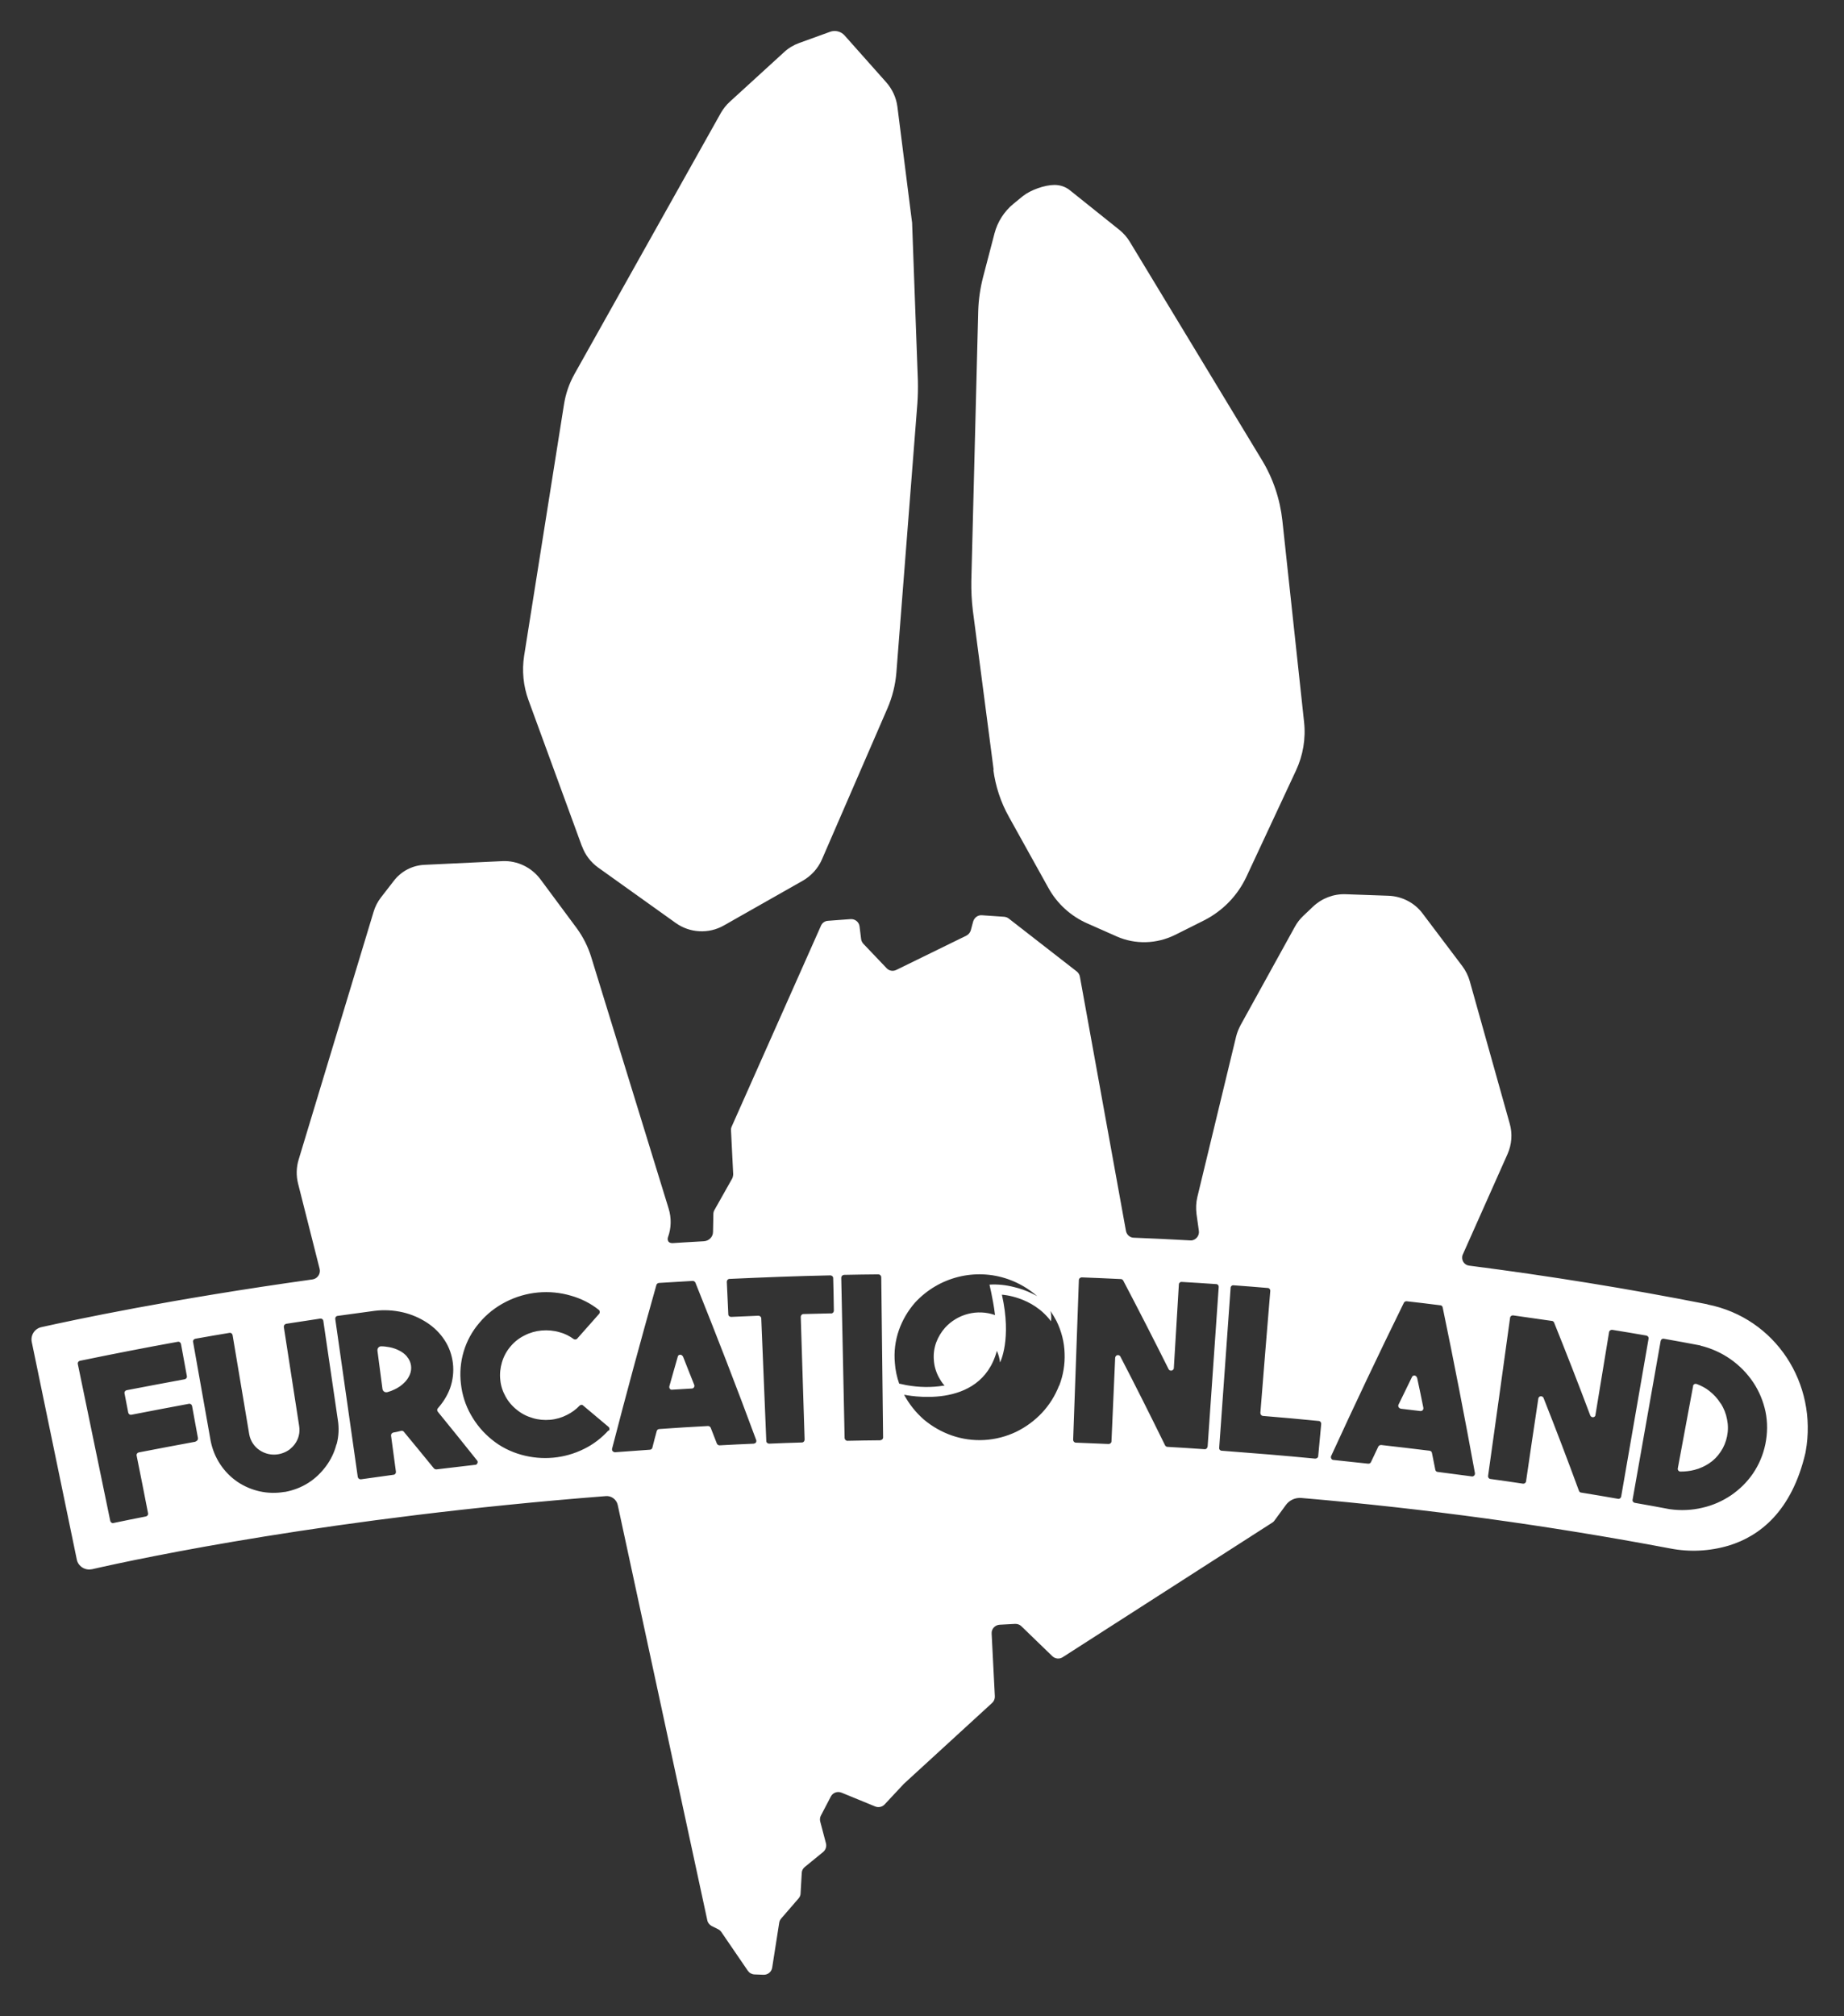 <?xml version="1.0" encoding="UTF-8"?>
<svg id="Layer_1" xmlns="http://www.w3.org/2000/svg" version="1.1" viewBox="0 0 1097.3 1199.3">
  <rect x="0" y="0" width="1097.3" height="1199.3" fill="#333333" stroke="none"/>
  <!-- Generator: Adobe Illustrator 29.0.0, SVG Export Plug-In . SVG Version: 2.1.0 Build 186)  -->
  <defs>
    <style>
      .st0 {
        fill: #fff;
      }
    </style>
  </defs>
  <path class="st0" d="M346.4,503.5c1.8,5,5.2,9.4,9.5,12.5l46.2,33c8.4,6,19.6,6.6,28.6,1.5l47.1-26.7c5-2.9,9-7.3,11.3-12.6l39-89.9c2.9-6.7,4.7-13.9,5.3-21.2l12.5-160.2c.3-4.4.4-8.9.3-13.3l-3.4-92.9c0-.8,0-1.6-.2-2.4l-8.6-67.9c-.7-5.3-3-10.3-6.5-14.3l-24.9-28c-2.1-2.4-5.6-3.3-8.6-2.2l-18.5,6.7c-3.3,1.2-6.3,3-8.9,5.4l-32.3,29.5c-2.1,1.9-3.9,4.2-5.3,6.6l-87.1,155.3c-3.2,5.7-5.3,11.8-6.3,18.2l-23.7,149.4c-1.4,8.9-.5,18.1,2.6,26.5l31.8,86.9Z"/>
  <path class="st0" d="M591.1,457.9c1.3,9.8,4.4,19.3,9.3,28l23.5,42.3c5.2,9.4,13.4,16.8,23.2,21.1l17.4,7.7c11.1,4.9,23.8,4.5,34.7-.9l17.2-8.6c11.1-5.6,20-14.7,25.3-26l29.5-63.2c4.2-9,5.9-19,4.8-28.9l-12.9-119.7c-1.4-12.8-5.5-25.1-12.2-36.1l-78.6-129.8c-1.6-2.7-3.7-5-6.1-7l-29.5-23.6c-2.6-2.1-5.8-3.2-9.2-3.2h0c-5.8,0-14.3,3-18.9,6.7l-5.5,4.5c-5.5,4.5-9.5,10.7-11.3,17.6l-6.8,26c-1.7,6.6-2.7,13.4-2.9,20.3l-4.1,160.4c-.1,5.9.2,11.8.9,17.6l12.4,94.9Z"/>
  <path class="st0" d="M843.2,819.5c-.2-.9-1.1-1.5-1.9-1.3-.5.1-.9.4-1.1.9-2.7,5.5-5.3,10.9-8,16.4-.4.8,0,1.8.8,2.2.2,0,.3.1.5.2,3.9.5,7.8.9,11.7,1.4.9.1,1.7-.5,1.8-1.4,0-.2,0-.4,0-.5-1.2-5.9-2.4-11.9-3.7-17.8Z"/>
  <path class="st0" d="M242.2,806.9c-1.2-1.4-2.7-2.6-4.3-3.4-2-1.1-4.1-1.8-6.3-2.2-1.6-.3-3.2-.5-4.8-.5-1.2,0-2.2,1-2.2,2.3,0,0,0,.2,0,.3,1,7.6,2,15.2,3,22.8.2,1.2,1.3,2.1,2.5,1.9,0,0,.2,0,.3,0,1.5-.4,3.1-1,4.5-1.7,2-1,3.9-2.2,5.5-3.8,1.5-1.4,2.6-3,3.4-4.8,1.6-3.6,1-7.8-1.6-10.8h0Z"/>
  <path class="st0" d="M406.3,806.8c-.3-.8-1.3-1.2-2.1-.9-.5.2-.8.6-.9,1.1-1.7,5.8-3.3,11.7-5,17.6-.2.9.3,1.8,1.1,2,.2,0,.4,0,.6,0l11.7-.7c.9,0,1.6-.8,1.5-1.7,0-.2,0-.4-.1-.5-2.2-5.6-4.5-11.2-6.7-16.9Z"/>
  <path class="st0" d="M1023.9,834.8c-1.8-2.9-4.1-5.4-6.8-7.5-2.3-1.8-4.8-3.1-7.5-4.1-.9-.3-1.8.1-2.1,1,0,0,0,.2,0,.3l-9.1,48.9c-.2.9.5,1.8,1.4,1.9,0,0,.2,0,.2,0,2.8,0,5.6-.3,8.3-1,3.2-.8,6.2-2.2,8.9-4,2.7-1.8,4.9-4.1,6.7-6.8,1.9-2.8,3.1-5.8,3.8-9.1.7-3.4.7-6.8,0-10.2-.6-3.3-1.9-6.5-3.7-9.4Z"/>
  <path class="st0" d="M1016,775.8c-47.6-9.4-95-17-141.8-23-2.6-.3-4.4-2.7-4.1-5.3,0-.5.2-.9.4-1.4l26.6-59.7c2.5-5.7,3-12,1.3-18l-23.8-84.8c-.9-3.2-2.4-6.2-4.4-8.9l-23.7-31.4c-4.8-6.4-12.3-10.2-20.3-10.5l-25.3-.9c-7.3-.3-14.3,2.4-19.6,7.4l-5.8,5.5c-2,1.9-3.7,4.1-5,6.5l-32.3,58.5c-1.1,2.1-2,4.3-2.6,6.6l-23.1,95.6c-.8,3.3-.9,6.7-.5,10.1l1.4,10c.4,2.7-1.5,5.3-4.2,5.7-.3,0-.7,0-1,0-11.2-.6-22.4-1.2-33.5-1.6-2.3,0-4.3-1.8-4.7-4.1l-27.4-151.2c-.2-1.2-.9-2.3-1.9-3.1l-40.5-31.5c-.8-.6-1.7-.9-2.7-1l-13.2-.9c-2.4-.2-4.5,1.4-5.2,3.7l-1.4,5.2c-.4,1.4-1.3,2.5-2.6,3.2l-41.7,20.4c-2,1-4.3.6-5.8-1l-13.9-14.6c-.7-.8-1.2-1.8-1.3-2.9l-.9-7.3c-.3-2.7-2.7-4.6-5.4-4.4l-13.4,1c-1.9.1-3.5,1.3-4.2,3l-53.1,119.4c-.3.7-.5,1.5-.4,2.3l1.3,25.9c0,.9-.2,1.9-.6,2.7l-10.6,18.8c-.4.7-.6,1.5-.6,2.4l-.2,10.5c0,3-2.4,5.4-5.4,5.6-6.1.3-18.3,1.1-18.4,1.1-4.1.2-3.1-3.4-3-3.5,2-5.5,2.1-11.4.4-17l-46.1-149.7c-1.9-6.1-4.8-11.9-8.6-17.1l-21.6-29.1c-5.3-7.1-13.8-11.2-22.6-10.8l-46.3,2.2c-7.3.3-14,3.8-18.4,9.6l-7.6,9.8c-2,2.6-3.5,5.5-4.4,8.6l-44.6,147.4c-1.4,4.6-1.5,9.6-.3,14.3l12.8,50.6c.7,2.7-1,5.5-3.7,6.2-.2,0-.3,0-.5.1-84.6,11.8-142.1,24.1-161.4,28.4-4,.9-6.5,4.8-5.7,8.8l26.8,129.4c.8,4,4.8,6.6,8.8,5.8,0,0,.1,0,.2,0,29.3-6.7,142.9-30.8,305.8-43.5,3.3-.3,6.4,2,7.1,5.3l53.3,247c.3,1.5,1.3,2.7,2.6,3.4l3.8,1.9c.8.4,1.4.9,1.9,1.6l15.8,23.1c.9,1.3,2.3,2.1,3.9,2.2l5.4.2c2.6.1,4.8-1.7,5.2-4.2l4.2-26.8c.1-.9.6-1.8,1.2-2.5l10.3-11.9c.7-.8,1.2-1.9,1.2-3l.7-12.1c0-1.4.7-2.7,1.8-3.6l10.9-8.9c1.5-1.2,2.2-3.3,1.7-5.2l-3.4-12.9c-.3-1.2-.2-2.5.4-3.6l5.9-11.3c1.2-2.3,3.9-3.3,6.4-2.3l20,8.2c1.9.8,4.2.3,5.6-1.2l11.3-12.1.3-.3,52.4-48c1.1-1,1.7-2.5,1.6-4l-1.9-37.2c-.2-2.8,2-5.1,4.7-5.3,0,0,0,0,0,0l9.3-.5c1.4,0,2.7.4,3.7,1.4l18.4,17.8c1.7,1.6,4.2,1.9,6.2.6l124.8-80.1c.5-.3,1-.8,1.3-1.3l6.6-9c2.1-3,5.7-4.6,9.3-4.3,73.6,6.3,146.7,16.3,219.3,30,11.7,2.3,23.7,1.7,35.1-1.7,18-5.5,37.4-20,45.6-55.3,0-.2,0-.4.1-.6,7.3-40.5-18-79.5-58.4-87.5ZM116.5,857.5c-11.3,2.1-22.6,4.2-33.9,6.4-.9.2-1.5,1-1.3,1.9,0,0,0,0,0,0,2.3,11.4,4.6,22.9,6.8,34.3.2.9-.4,1.7-1.3,1.9-6.4,1.3-12.9,2.5-19.3,3.9-.9.2-1.7-.4-1.9-1.3-6.4-31.1-12.9-62.2-19.3-93.3-.2-.9.4-1.7,1.3-1.9,0,0,0,0,0,0,19.4-4,38.8-7.8,58.2-11.3.9-.2,1.7.4,1.9,1.3,0,0,0,0,0,0,1.2,6.4,2.3,12.7,3.5,19.1.2.9-.4,1.7-1.3,1.9,0,0,0,0,0,0-11.5,2.1-23,4.3-34.5,6.5-.9.2-1.5,1-1.3,1.9,0,0,0,0,0,0l2.2,11.4c.2.9,1,1.5,1.9,1.3,11.4-2.2,22.8-4.4,34.2-6.5.9-.2,1.7.4,1.9,1.3,0,0,0,0,0,0,1.2,6.4,2.3,12.8,3.5,19.1.1.9-.4,1.7-1.3,1.9h0ZM200.2,859.1c-1.2,4.7-3.3,9.1-6.2,13-2.9,3.9-6.4,7.3-10.5,9.9-4.2,2.7-9,4.5-13.9,5.4h-.4c-9.7,1.7-19.7-.5-27.9-6-4.1-2.8-7.6-6.4-10.3-10.5-2.7-4.1-4.6-8.7-5.6-13.6-3.5-19.7-7-39.4-10.5-59.1-.2-.9.4-1.7,1.3-1.9,0,0,0,0,0,0,6.8-1.2,13.5-2.4,20.3-3.5.9-.2,1.7.4,1.9,1.3l9.9,59c.7,3.9,2.9,7.3,6.2,9.5,5.5,3.7,12.6,3.4,17.9-.5,1.1-.9,2.1-1.9,3-3.1,1.1-1.5,2-3.3,2.4-5.1.5-1.9.5-3.9.2-5.8l-9.1-58.8c-.1-.9.5-1.7,1.4-1.9,6.8-1,13.5-2.1,20.3-3.1.9-.1,1.7.5,1.8,1.4,0,0,0,0,0,0,2.9,19.6,5.7,39.1,8.6,58.7.8,4.9.6,9.9-.7,14.7h0ZM282.6,871.3c-7.6.9-15.3,1.8-22.9,2.7-.6,0-1.1-.2-1.5-.6-5.9-7.3-11.9-14.5-17.9-21.8-.4-.5-1.1-.7-1.7-.5-.8.2-1.6.4-2.5.6l-2.1.4c-.8.2-1.4,1-1.3,1.8,1,7.2,1.9,14.3,2.9,21.5.1.9-.5,1.7-1.4,1.8-6.5.9-13,1.8-19.4,2.7-.9.1-1.7-.5-1.9-1.4-4.5-31.3-8.9-62.7-13.4-94-.1-.9.5-1.7,1.4-1.8,0,0,0,0,0,0,7.3-1,14.7-2,22-3,5.6-.7,11.3-.4,16.9.9,5.1,1.2,10,3.3,14.4,6.2,4.1,2.7,7.7,6.2,10.4,10.4,2.7,4.1,4.3,8.8,4.9,13.6.6,5.1,0,10.2-1.7,15-1.6,4.3-4.1,8.3-7.2,11.8-.6.6-.6,1.5,0,2.2,7.8,9.6,15.6,19.2,23.3,28.9.6.7.4,1.7-.3,2.3-.2.2-.5.3-.8.3h0ZM362,850.9c-4.1,4.5-8.9,8.2-14.4,10.9-11.6,5.8-24.9,7-37.4,3.5-6.4-1.8-12.4-4.8-17.5-9-5.1-4.1-9.3-9.1-12.5-14.8-3.2-5.6-5.2-11.9-5.9-18.3-1.6-13.1,2.3-26.3,10.9-36.3,4.4-5.3,9.8-9.5,15.9-12.6,12-6.1,25.8-7.4,38.7-3.6,6,1.7,11.6,4.5,16.5,8.4.7.5.8,1.6.3,2.3,0,0,0,0,0,0-4.4,4.9-8.7,9.9-13.1,14.8-.5.6-1.5.7-2.1.3-2.6-1.9-5.4-3.3-8.5-4.1-3.4-1-7-1.3-10.6-1-3.5.3-7,1.3-10.1,2.9-3.3,1.6-6.2,3.9-8.5,6.7-2.3,2.7-4,5.9-5,9.3-1,3.4-1.4,6.9-1,10.4.3,3.5,1.4,6.8,3.1,9.9,1.7,3.1,4,5.8,6.8,8,2.8,2.3,6,3.9,9.5,4.9,3.3,1,6.8,1.3,10.3,1,3.5-.3,6.9-1.3,10-2.9,2.8-1.4,5.3-3.2,7.5-5.5.6-.6,1.6-.7,2.2,0,5,4.2,10,8.4,15,12.6.7.6.8,1.6.2,2.3,0,0,0,0,0,0h0ZM448.8,858.7c-6.9.3-13.7.6-20.6,1-.7,0-1.3-.4-1.6-1l-3.7-9.5c-.3-.6-.9-1-1.6-1-9.6.5-19.3,1.1-29,1.8-.7,0-1.3.5-1.5,1.2-.9,3.3-1.8,6.6-2.6,9.9-.2.7-.8,1.2-1.5,1.2-6.9.5-13.8,1-20.7,1.5-.9,0-1.7-.6-1.8-1.5,0-.2,0-.3,0-.5,8.4-32.5,17.2-65,26.4-97.5.2-.7.8-1.1,1.5-1.2,6.7-.4,13.4-.8,20.1-1.2.7,0,1.3.4,1.6,1,12.5,31.1,24.6,62.3,36.2,93.7.3.9-.2,1.8-1.1,2-.1,0-.2,0-.3,0h0ZM494.5,781.2c-5.4.1-10.9.3-16.4.4-.9,0-1.6.8-1.6,1.7l2.3,73c0,.9-.7,1.7-1.6,1.7,0,0,0,0,0,0-6.5.2-13,.4-19.5.7-.9,0-1.7-.7-1.7-1.5,0,0,0,0,0,0-1-24.3-2-48.6-3-73,0-.9-.8-1.6-1.7-1.6,0,0,0,0,0,0-5.4.2-10.8.5-16.2.7-.9,0-1.7-.6-1.7-1.5,0,0,0,0,0,0-.3-6.5-.6-12.9-.9-19.4,0-.9.7-1.7,1.6-1.7,0,0,0,0,0,0,20-.9,40-1.7,60-2.1.9,0,1.7.7,1.7,1.6.2,6.5.3,12.9.4,19.4,0,.9-.7,1.6-1.6,1.7h0ZM523.8,856.7c-6.5,0-13,.2-19.5.3-.9,0-1.6-.7-1.7-1.6l-2-95.4c0-.9.7-1.6,1.6-1.7,6.8-.1,13.7-.3,20.5-.3.9,0,1.6.7,1.7,1.6h0s1.1,95.4,1.1,95.4c0,.9-.7,1.6-1.6,1.6h0ZM535.1,823.1c-1.4-4-2.3-8.1-2.6-12.4-.6-6.6.2-13.2,2.4-19.5,2.1-6,5.4-11.6,9.6-16.4,14.1-15.3,35.9-20.8,55.5-13.9,6.2,2.2,11.9,5.5,16.9,9.8l.4.3c-1-.5-1.9-1-2.9-1.5-3.6-1.8-7.3-3.1-11.2-4-4.7-1.2-9.6-1.7-14.4-1.4l1,4.5c.7,3.4,1.7,8.4,2.3,13.6-10.5-3.7-22.2-.7-29.7,7.5-2.3,2.6-4.1,5.6-5.3,8.8-1.2,3.3-1.7,6.9-1.4,10.4.2,3.5,1.2,7,2.9,10.2,1,1.8,2.1,3.6,3.5,5.1h-.7c-7.3,1.2-14.7,1-22-.3l-4.2-.9ZM630.2,824.2c-2.3,5.9-5.7,11.4-10.1,16.1-4.4,4.7-9.6,8.5-15.3,11.3-12.1,5.8-25.9,6.6-38.5,2.2-6-2.1-11.6-5.3-16.5-9.4-4.8-4.2-8.8-9.2-11.8-14.8,0-.1,45.4,10.3,55.2-26.1,1,2.2,1.6,4.5,1.9,6.9,0,0,7.1-13.7,1.1-40.3,0,0,18.1.9,29.2,15.8.3-2,.2-4.1-.3-6.1,1.3,1.9,2.5,3.9,3.6,6,2.9,5.9,4.6,12.4,4.8,19,.3,6.6-.8,13.2-3.2,19.4h0ZM718.5,860.5c0,.9-.8,1.6-1.7,1.5,0,0,0,0,0,0-7.3-.5-14.7-1-22.1-1.4-.6,0-1.1-.4-1.4-.9-8.7-17.7-17.5-35.3-26.6-52.8-.4-.8-1.4-1.1-2.2-.7-.5.3-.8.8-.9,1.4-.7,16.6-1.5,33.1-2.2,49.7,0,.9-.8,1.6-1.7,1.6,0,0,0,0,0,0-6.5-.3-13-.5-19.5-.8-.9,0-1.6-.8-1.6-1.7,0,0,0,0,0,0,1.1-31.7,2.3-63.3,3.4-95,0-.9.8-1.6,1.7-1.6,7.8.3,15.5.6,23.3,1,.6,0,1.1.4,1.4.9,9.2,17.5,18.2,35.1,27,52.7.4.8,1.4,1.1,2.2.7.5-.3.9-.8.9-1.3,1-16.6,2-33.2,3-49.8,0-.9.8-1.6,1.7-1.5,6.8.4,13.6.8,20.5,1.3.9,0,1.6.8,1.5,1.8-2.2,31.7-4.4,63.4-6.6,95h0ZM784.4,866.1c0,.9-.9,1.5-1.8,1.5,0,0,0,0,0,0-18.5-1.8-37-3.3-55.6-4.7-.9,0-1.6-.8-1.5-1.7l6.8-95.2c0-.9.8-1.6,1.7-1.5,0,0,0,0,0,0,6.8.5,13.6,1,20.4,1.6.9,0,1.6.9,1.5,1.8,0,0,0,0,0,0-2,24.2-4,48.3-5.9,72.5,0,.9.6,1.7,1.5,1.8,0,0,0,0,0,0,11.1.9,22.1,1.9,33.2,3,.9,0,1.6.9,1.5,1.8-.6,6.4-1.2,12.9-1.8,19.3h0ZM876,878.2c-6.8-.9-13.7-1.8-20.5-2.7-.7,0-1.3-.6-1.4-1.3-.7-3.3-1.3-6.7-2-10-.1-.7-.7-1.2-1.4-1.3-9.6-1.2-19.2-2.3-28.8-3.4-.7,0-1.4.3-1.7.9-1.5,3.1-2.9,6.2-4.4,9.3-.3.6-1,1-1.7.9-6.9-.7-13.8-1.5-20.6-2.2-.9,0-1.6-.9-1.5-1.8,0-.2,0-.4.1-.5,14-30.5,28.4-60.9,43.3-91.2.3-.6,1-1,1.7-.9,6.7.8,13.4,1.5,20,2.4.7,0,1.3.6,1.4,1.3,6.8,32.8,13.2,65.7,19.2,98.6.1.9-.5,1.7-1.4,1.9-.1,0-.3,0-.4,0ZM962.8,891.5c-7.3-1.3-14.6-2.5-21.9-3.7-.6,0-1.1-.5-1.3-1-6.8-18.5-13.8-36.9-21.1-55.3-.3-.8-1.3-1.2-2.1-.9-.5.2-.9.7-1,1.3-2.5,16.4-4.9,32.8-7.3,49.2-.1.9-1,1.5-1.8,1.4,0,0,0,0,0,0-6.5-1-12.9-1.9-19.4-2.8-.9-.1-1.5-.9-1.4-1.8,0,0,0,0,0,0,4.4-31.4,8.8-62.7,13.1-94.1.1-.9,1-1.5,1.8-1.4,0,0,0,0,0,0,7.7,1.1,15.4,2.2,23.1,3.3.6,0,1.1.5,1.3,1,7.4,18.4,14.6,36.8,21.5,55.2.3.8,1.2,1.3,2.1,1,.6-.2,1-.7,1-1.3,2.7-16.4,5.4-32.8,8.1-49.2.1-.9,1-1.5,1.9-1.4,0,0,0,0,0,0,6.8,1.1,13.5,2.2,20.3,3.4.9.2,1.5,1,1.3,1.9h0c-5.4,31.3-10.9,62.6-16.3,93.9-.2.9-1,1.5-1.9,1.3,0,0,0,0,0,0h0ZM1050.5,859c-1.3,6.3-3.8,12.2-7.4,17.5-3.5,5.1-7.9,9.4-13,12.9-5.2,3.5-10.9,6-17,7.4-6.3,1.5-12.9,1.8-19.3.9h-.1c-6.9-1.3-13.9-2.6-20.9-3.8-.9-.2-1.5-1-1.3-1.9,0,0,0,0,0,0,5.6-31.5,11.1-62.9,16.7-94.4.2-.9,1-1.5,1.9-1.3,0,0,0,0,0,0,7.3,1.3,14.6,2.6,21.8,4,0,0,0,0,0,.1,12.9,3.1,24.2,11,31.5,22,3.5,5.3,5.9,11.2,7.2,17.3,1.3,6.4,1.2,12.9-.1,19.3Z"/>
</svg>
